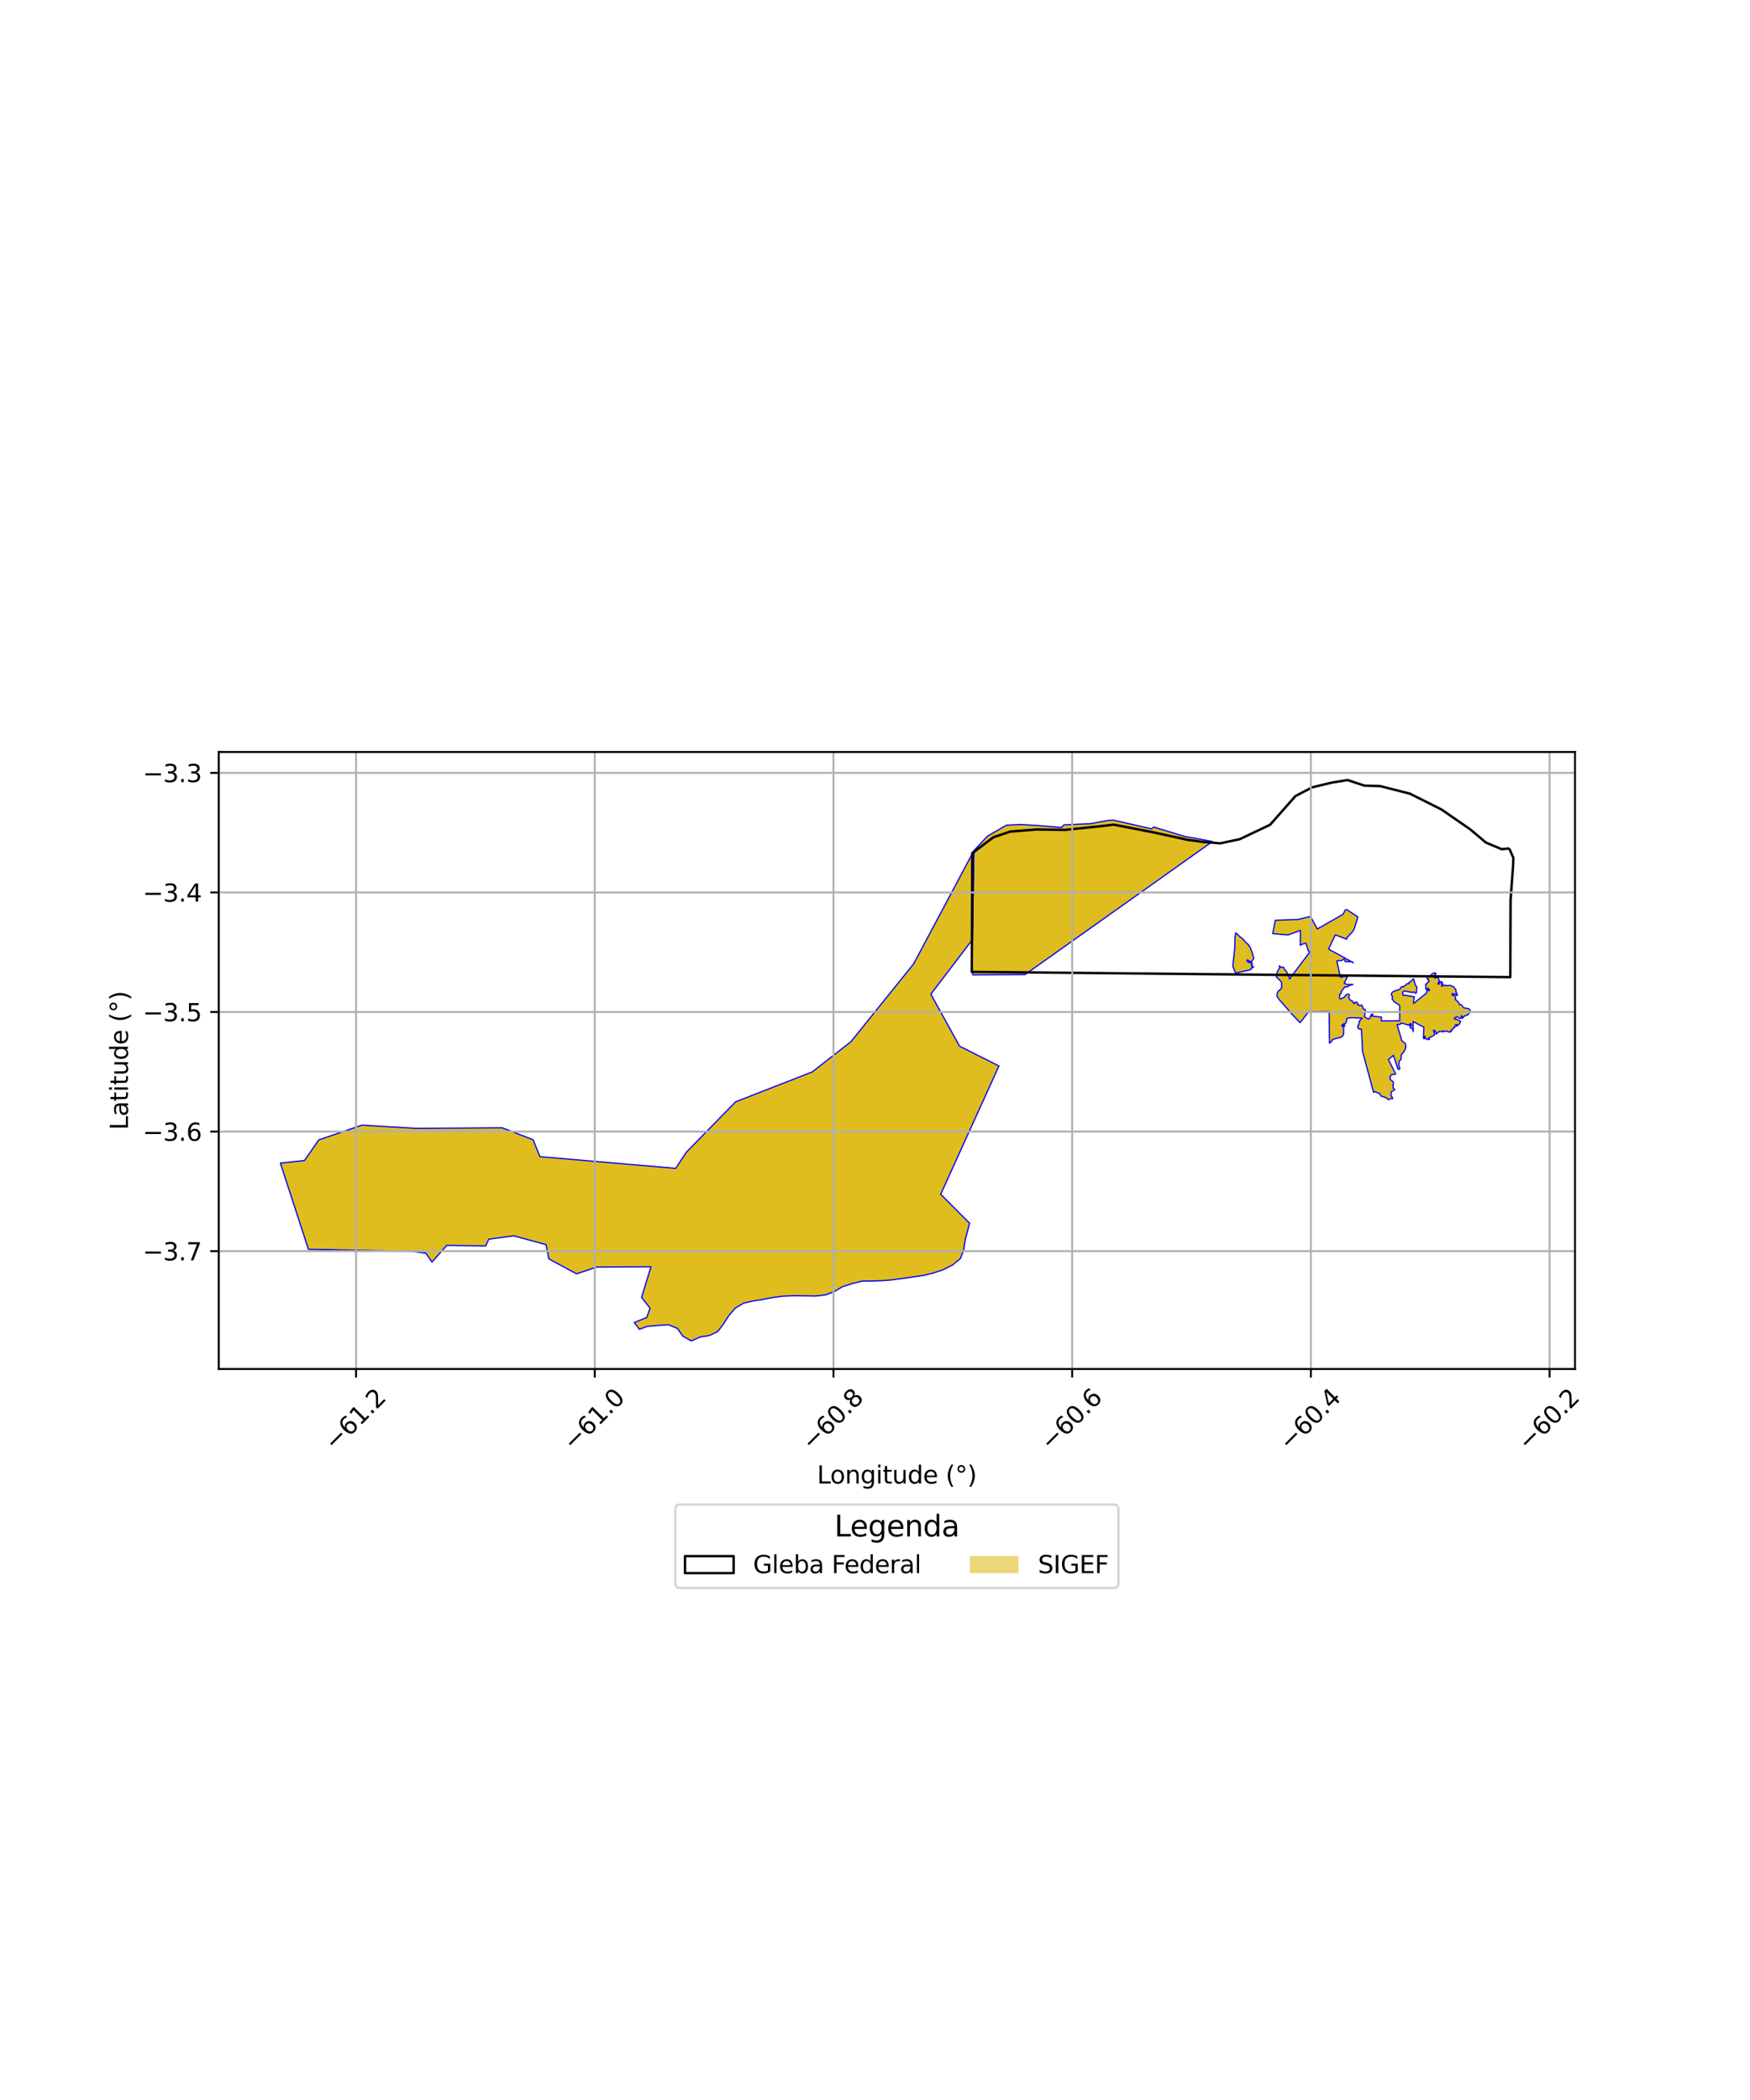 <?xml version="1.0" encoding="utf-8" standalone="no"?>
<!DOCTYPE svg PUBLIC "-//W3C//DTD SVG 1.1//EN"
  "http://www.w3.org/Graphics/SVG/1.1/DTD/svg11.dtd">
<svg xmlns:xlink="http://www.w3.org/1999/xlink" width="720pt" height="864pt" viewBox="0 0 720 864" xmlns="http://www.w3.org/2000/svg" version="1.1">
 <defs>
  <style type="text/css">*{stroke-linejoin: round; stroke-linecap: butt}</style>
 </defs>
 <g id="figure_1">
  <g id="patch_1">
   <path d="M 0 864 
L 720 864 
L 720 0 
L 0 0 
z
" style="fill: #ffffff"/>
  </g>
  <g id="axes_1">
   <g id="patch_2">
    <path d="M 90 563.253 
L 648 563.253 
L 648 309.387 
L 90 309.387 
z
" style="fill: #ffffff"/>
   </g>
   <g id="PatchCollection_1">
    <path d="M 553.992 374.184 
L 558.69 377.263 
L 557.126 382.227 
L 556.501 383.321 
L 554.086 385.888 
L 554.094 386.407 
L 549.381 384.648 
L 546.595 390.485 
L 556.812 396.057 
L 556.33 395.92 
L 556.082 395.703 
L 555.669 395.594 
L 555.312 395.65 
L 554.736 395.679 
L 554.241 395.515 
L 553.692 395.71 
L 553.421 395.507 
L 553.257 395.396 
L 553.364 395.171 
L 553.265 394.865 
L 552.995 394.586 
L 552.673 394.635 
L 552.19 395.147 
L 549.992 395.336 
L 551.45 401.801 
L 551.499 402.054 
L 552.108 402.057 
L 553.015 401.585 
L 553.457 401.732 
L 554.308 401.914 
L 553.053 404.516 
L 554.219 405.044 
L 556.662 405.026 
L 555.224 405.448 
L 554.331 405.996 
L 553.27 406.038 
L 552.177 407.521 
L 551.814 407.948 
L 551.753 408.789 
L 551.171 409.084 
L 551.172 409.606 
L 551.036 410.626 
L 551.441 411.006 
L 552.138 410.694 
L 553.207 410.202 
L 553.351 409.702 
L 553.845 409.497 
L 553.92 409.204 
L 554.667 408.985 
L 555.133 409.221 
L 555.209 409.693 
L 554.809 410.263 
L 555.42 411.455 
L 556.38 411.815 
L 557.006 412.958 
L 557.466 412.793 
L 557.492 412.33 
L 558.218 412.321 
L 558.662 412.793 
L 558.508 413.369 
L 559.099 413.418 
L 559.472 413.774 
L 560.24 413.472 
L 560.742 414.498 
L 560.866 415.093 
L 561.664 415.276 
L 561.809 416.364 
L 561.505 416.919 
L 561.547 417.474 
L 561.284 418.153 
L 562.082 418.746 
L 563.055 419.32 
L 563.815 418.449 
L 564.034 417.683 
L 564.401 417.212 
L 564.842 417.226 
L 564.348 418.015 
L 568.38 418.457 
L 568.331 420.036 
L 575.878 419.971 
L 575.855 413.619 
L 573.529 412.104 
L 572.775 410.994 
L 572.891 409.961 
L 572.375 409.248 
L 572.767 408.253 
L 573.872 407.694 
L 575.884 407.053 
L 576.71 405.859 
L 577.145 406.057 
L 578.209 405.458 
L 578.918 404.701 
L 579.747 404.738 
L 579.746 404.182 
L 580.771 403.544 
L 581.605 402.676 
L 582.256 405.202 
L 582.915 406.064 
L 582.727 408.556 
L 582.328 408.63 
L 582.088 408.432 
L 581.765 408.128 
L 581.549 408.093 
L 581.122 408.354 
L 578.143 407.761 
L 577.826 407.673 
L 577.172 408.124 
L 577.067 408.563 
L 577.23 409.397 
L 577.405 409.515 
L 577.713 409.405 
L 581.896 410.101 
L 581.597 411.791 
L 581.627 412.834 
L 586.973 408.541 
L 586.983 407.806 
L 587.301 407.465 
L 588.097 407.562 
L 588.095 407.202 
L 587.678 407.163 
L 587.775 406.583 
L 587.318 406.624 
L 587.299 406.964 
L 586.842 407.146 
L 586.623 406.946 
L 586.577 404.826 
L 586.935 404.784 
L 587.549 404.082 
L 588.006 403.701 
L 587.713 403.415 
L 587.711 402.803 
L 587.392 402.965 
L 587.167 402.547 
L 587.26 401.743 
L 587.612 401.516 
L 588.14 401.691 
L 589.465 400.486 
L 590.474 400.266 
L 590.836 400.656 
L 590.421 400.867 
L 590.584 402.039 
L 590.256 402.22 
L 590.481 402.46 
L 591.017 402.112 
L 591.601 402.246 
L 592.307 403.717 
L 592.233 403.973 
L 591.919 404.034 
L 591.696 404.425 
L 591.668 404.906 
L 592.086 404.905 
L 592.085 404.379 
L 592.652 404.287 
L 592.935 403.85 
L 593.279 404.03 
L 593.52 404.585 
L 593.176 404.586 
L 593.165 405.803 
L 593.419 405.743 
L 593.491 405.081 
L 594.494 405.574 
L 594.673 405.318 
L 595.181 405.542 
L 596.251 405.442 
L 596.858 405.386 
L 597.288 405.78 
L 598.11 405.958 
L 598.487 406.693 
L 598.989 407.087 
L 599.045 408.2 
L 599.493 408.738 
L 599.531 409.574 
L 599.138 409.611 
L 598.779 408.911 
L 598.136 409.021 
L 597.51 408.771 
L 597.494 409.31 
L 597.441 409.508 
L 598.334 409.541 
L 598.783 410.187 
L 598.892 410.887 
L 598.717 411.149 
L 599.982 412.274 
L 600.47 413.2 
L 600.775 413.45 
L 601.167 413.306 
L 602.223 414.636 
L 604.292 415.016 
L 604.79 415.545 
L 604.946 416.458 
L 604.401 416.807 
L 604.001 417.501 
L 602.595 417.997 
L 601.573 419.049 
L 601.63 418.225 
L 601.302 417.885 
L 601.16 418.521 
L 600.817 419.042 
L 600.242 418.87 
L 599.953 418.553 
L 599.206 418.295 
L 598.317 418.963 
L 598.462 419.28 
L 599.266 419.307 
L 600.964 420.255 
L 600.307 421.47 
L 599.274 422.196 
L 599.216 421.994 
L 599.359 421.502 
L 598.613 421.822 
L 598.633 422.705 
L 597.858 422.881 
L 597.802 423.401 
L 596.856 423.924 
L 597.23 424.328 
L 596.398 424.677 
L 595.018 424.19 
L 594.502 424.422 
L 593.667 424.078 
L 593.583 424.541 
L 592.232 424.313 
L 590.885 425.473 
L 590.769 425.329 
L 590.825 424.549 
L 589.932 423.771 
L 589.76 424.032 
L 590.136 424.782 
L 590.082 425.938 
L 588.418 426.809 
L 587.758 427.042 
L 588.2 427.648 
L 587.025 427.641 
L 586.467 427.083 
L 586.315 426.351 
L 585.994 426.417 
L 585.931 426.955 
L 586.082 427.364 
L 585.611 427.211 
L 585.821 422.625 
L 581.362 420.279 
L 581.431 424.472 
L 581.231 423.647 
L 581.144 423.19 
L 580.292 422.936 
L 580.063 422.28 
L 580.772 421.992 
L 580.485 421.165 
L 580.116 421.194 
L 580.033 421.88 
L 579.436 421.567 
L 579.209 421.711 
L 577.56 421.145 
L 576.964 421.118 
L 576.509 420.862 
L 576.02 421.471 
L 574.791 421.513 
L 576.742 428.191 
L 578.127 429.235 
L 578.451 430.75 
L 577.771 432.544 
L 576.497 434.017 
L 576.456 435.763 
L 575.615 436.778 
L 575.54 438.574 
L 575.996 439.591 
L 575.731 439.967 
L 575.212 439.935 
L 573.286 434.204 
L 571.232 435.933 
L 574.253 441.928 
L 572.59 442.107 
L 571.926 442.86 
L 571.983 444.146 
L 573.025 444.92 
L 573.373 445.697 
L 573.082 446.421 
L 573.217 446.903 
L 573.139 447.6 
L 573.889 448.24 
L 573.322 448.676 
L 572.45 449.104 
L 572.368 450.018 
L 572.285 450.675 
L 572.798 451.415 
L 572.979 452.055 
L 572.288 451.959 
L 571.353 452.447 
L 570.121 451.581 
L 568.065 450.899 
L 567.697 449.936 
L 566.463 449.526 
L 565.868 449.115 
L 565.109 449.4 
L 560.597 432.579 
L 560.152 423.452 
L 559.232 423.361 
L 558.667 422.944 
L 558.687 421.96 
L 559.141 421.358 
L 559.195 420.299 
L 559.819 419.496 
L 560.528 418.922 
L 559.951 418.883 
L 555.915 418.683 
L 554.124 419.013 
L 553.988 420.371 
L 553.337 421.317 
L 552.881 421.175 
L 552.029 421.922 
L 552.258 422.322 
L 553.053 421.776 
L 553.31 422.033 
L 552.8 422.578 
L 552.802 425.364 
L 552.463 426.195 
L 551.498 426.913 
L 550.587 426.916 
L 550.303 427.146 
L 549.734 427.204 
L 548.171 427.781 
L 547.917 428.383 
L 547.004 429.22 
L 546.841 416.079 
L 538.517 416.152 
L 534.882 420.745 
L 531.71 417.459 
L 531.61 417.315 
L 526.022 410.919 
L 525.349 409.815 
L 525.497 408.626 
L 525.828 407.894 
L 526.825 407.069 
L 527.399 406.275 
L 527.216 405.788 
L 527.36 404.462 
L 526.812 403.55 
L 525.096 401.923 
L 525.515 401.074 
L 525.372 400.255 
L 525.847 399.095 
L 526.547 398.246 
L 526.334 397.352 
L 526.939 397.877 
L 528.119 397.931 
L 528.459 398.89 
L 529.135 399.454 
L 530.349 401.796 
L 530.535 402.802 
L 538.916 391.643 
L 538.251 391.235 
L 537.899 390.016 
L 537.604 389.148 
L 537.271 388.026 
L 535.269 388.648 
L 534.972 388.992 
L 535.02 382.801 
L 529.939 384.661 
L 523.626 384.116 
L 524.699 378.623 
L 533.992 378.302 
L 539.168 377.053 
L 541.952 382.205 
L 542.074 382.151 
L 552.524 376.209 
L 553.532 374.317 
L 553.992 374.184 
" clip-path="url(#p63ac521726)" style="fill: #e0bd1f; stroke: #0000ff; stroke-width: 0.5"/>
    <path d="M 508.434 383.717 
L 510.039 385.338 
L 511.171 386.178 
L 512.811 387.978 
L 513.561 388.599 
L 514.403 389.863 
L 515.402 392.498 
L 515.512 393.277 
L 515.616 393.712 
L 515.942 394.167 
L 514.819 395.821 
L 513.485 395.092 
L 513.344 394.951 
L 513.229 394.907 
L 513.056 395.042 
L 513.011 395.291 
L 513.063 395.362 
L 513.319 395.453 
L 513.359 395.562 
L 513.296 395.684 
L 513.327 395.731 
L 513.471 395.741 
L 513.611 395.754 
L 513.821 395.923 
L 514.014 396.025 
L 514.176 396.078 
L 514.399 396.149 
L 514.568 396.117 
L 514.674 396.145 
L 514.681 396.202 
L 514.809 396.243 
L 514.956 396.236 
L 515.032 396.177 
L 515.09 396.227 
L 515.224 396.379 
L 515.176 396.455 
L 515.193 396.675 
L 515.117 396.823 
L 515.015 396.921 
L 514.981 397.033 
L 514.94 397.096 
L 514.817 397.128 
L 514.828 397.219 
L 515.015 397.265 
L 515.139 397.308 
L 515.245 397.406 
L 515.249 397.482 
L 515.181 397.544 
L 515.082 397.629 
L 515.159 397.698 
L 515.275 397.685 
L 515.516 397.581 
L 515.641 397.621 
L 515.684 397.724 
L 515.651 397.86 
L 515.67 397.96 
L 515.671 398.045 
L 515.477 398.035 
L 515.303 398.023 
L 515.154 398.039 
L 515.048 398.088 
L 514.971 398.182 
L 514.918 398.288 
L 514.99 398.335 
L 514.97 398.384 
L 514.895 398.382 
L 514.839 398.316 
L 514.8 398.321 
L 514.77 398.549 
L 514.679 398.65 
L 514.574 398.826 
L 514.565 398.962 
L 508.356 400.341 
L 507.204 397.5 
L 507.57 394.284 
L 507.968 390.467 
L 508.038 388.912 
L 508.112 385.59 
L 508.434 383.717 
" clip-path="url(#p63ac521726)" style="fill: #e0bd1f; stroke: #0000ff; stroke-width: 0.5"/>
    <path d="M 457.844 337.37 
L 473.727 340.987 
L 474.707 340.261 
L 487.076 344.048 
L 498.841 346.218 
L 421.689 400.992 
L 400.189 401.086 
L 400.043 398.414 
L 400.103 386.565 
L 400.707 349.972 
L 406.259 344.012 
L 414.153 339.479 
L 418.576 339.303 
L 419.634 339.197 
L 427.502 339.679 
L 436.777 340.427 
L 437.682 339.383 
L 448.739 338.876 
L 455.672 337.585 
L 457.844 337.37 
" clip-path="url(#p63ac521726)" style="fill: #e0bd1f; stroke: #0000ff; stroke-width: 0.5"/>
    <path d="M 400.706 349.972 
L 400.092 386.566 
L 382.973 409.042 
L 394.793 430.425 
L 410.99 438.578 
L 387.032 491.348 
L 398.927 503.289 
L 398.476 504.98 
L 397.137 510.007 
L 396.468 514.373 
L 395.088 517.865 
L 392.006 520.383 
L 391.014 520.895 
L 388.151 522.373 
L 383.919 523.791 
L 380.18 524.698 
L 375.613 525.385 
L 366.923 526.599 
L 366.239 526.651 
L 362.804 526.912 
L 358.533 527.034 
L 354.687 527.071 
L 350.187 528.23 
L 346.557 529.416 
L 343.231 531.379 
L 339.657 532.75 
L 335.605 533.223 
L 326.522 533.109 
L 322.144 533.282 
L 318.148 533.808 
L 313.278 534.72 
L 309.556 535.313 
L 305.871 536.185 
L 302.514 538.204 
L 299.854 541.262 
L 297.671 544.721 
L 295.369 547.763 
L 291.891 549.472 
L 288.084 550.07 
L 284.427 551.713 
L 280.881 549.684 
L 278.739 546.568 
L 274.964 545.031 
L 270.638 545.341 
L 266.191 545.739 
L 263.063 546.901 
L 260.945 544.137 
L 266.094 542.038 
L 267.456 538.224 
L 263.961 533.785 
L 267.82 521.175 
L 245.497 521.321 
L 237.201 524.092 
L 225.791 517.925 
L 224.66 512.08 
L 211.331 508.45 
L 201.094 509.845 
L 199.853 512.618 
L 183.797 512.409 
L 177.723 519.248 
L 175.223 515.609 
L 169.285 514.799 
L 126.886 513.988 
L 115.364 478.536 
L 125.267 477.476 
L 131.132 468.997 
L 148.913 462.905 
L 171.18 464.241 
L 206.644 464.017 
L 219.336 468.907 
L 222.154 475.886 
L 278.022 480.697 
L 282.322 474.112 
L 302.635 453.323 
L 334.197 441.008 
L 350.122 428.553 
L 375.869 396.594 
L 400.706 349.972 
" clip-path="url(#p63ac521726)" style="fill: #e0bd1f; stroke: #0000ff; stroke-width: 0.5"/>
   </g>
   <g id="PatchCollection_2">
    <path d="M 620.927 349.057 
L 622.636 352.934 
L 622.527 356.205 
L 621.5 370.187 
L 621.375 402.022 
L 399.818 399.856 
L 400.03 352.371 
L 400.036 351.02 
L 408.726 344.468 
L 415.64 342.134 
L 426.575 341.265 
L 438.183 341.447 
L 452.687 339.936 
L 458.265 339.29 
L 474.343 342.41 
L 488.635 345.533 
L 494.664 346.36 
L 502.031 346.973 
L 510.061 345.267 
L 522.543 339.336 
L 533.002 327.513 
L 539.911 323.914 
L 547.939 321.997 
L 554.408 320.927 
L 561.332 323.225 
L 567.804 323.418 
L 580.086 326.544 
L 593.046 333.038 
L 604.895 341.219 
L 611.382 346.676 
L 617.86 349.396 
L 620.927 349.057 
" clip-path="url(#p63ac521726)" style="fill: none; stroke: #000000"/>
   </g>
   <g id="matplotlib.axis_1">
    <g id="xtick_1">
     <g id="line2d_1">
      <path d="M 146.506 563.253 
L 146.506 309.387 
" clip-path="url(#p63ac521726)" style="fill: none; stroke: #b0b0b0; stroke-width: 0.8; stroke-linecap: square"/>
     </g>
     <g id="line2d_2">
      <defs>
       <path id="m2c8bfea5c1" d="M 0 0 
L 0 3.5 
" style="stroke: #000000; stroke-width: 0.8"/>
      </defs>
      <g>
       <use xlink:href="#m2c8bfea5c1" x="146.506" y="563.253" style="stroke: #000000; stroke-width: 0.8"/>
      </g>
     </g>
     <g id="text_1">
      <!-- −61.2 -->
      <g transform="translate(137.622 597.295) rotate(-45) scale(0.1 -0.1)">
       <defs>
        <path id="DejaVuSans-2212" d="M 678 2272 
L 4684 2272 
L 4684 1741 
L 678 1741 
L 678 2272 
z
" transform="scale(0.016)"/>
        <path id="DejaVuSans-36" d="M 2113 2584 
Q 1688 2584 1439 2293 
Q 1191 2003 1191 1497 
Q 1191 994 1439 701 
Q 1688 409 2113 409 
Q 2538 409 2786 701 
Q 3034 994 3034 1497 
Q 3034 2003 2786 2293 
Q 2538 2584 2113 2584 
z
M 3366 4563 
L 3366 3988 
Q 3128 4100 2886 4159 
Q 2644 4219 2406 4219 
Q 1781 4219 1451 3797 
Q 1122 3375 1075 2522 
Q 1259 2794 1537 2939 
Q 1816 3084 2150 3084 
Q 2853 3084 3261 2657 
Q 3669 2231 3669 1497 
Q 3669 778 3244 343 
Q 2819 -91 2113 -91 
Q 1303 -91 875 529 
Q 447 1150 447 2328 
Q 447 3434 972 4092 
Q 1497 4750 2381 4750 
Q 2619 4750 2861 4703 
Q 3103 4656 3366 4563 
z
" transform="scale(0.016)"/>
        <path id="DejaVuSans-31" d="M 794 531 
L 1825 531 
L 1825 4091 
L 703 3866 
L 703 4441 
L 1819 4666 
L 2450 4666 
L 2450 531 
L 3481 531 
L 3481 0 
L 794 0 
L 794 531 
z
" transform="scale(0.016)"/>
        <path id="DejaVuSans-2e" d="M 684 794 
L 1344 794 
L 1344 0 
L 684 0 
L 684 794 
z
" transform="scale(0.016)"/>
        <path id="DejaVuSans-32" d="M 1228 531 
L 3431 531 
L 3431 0 
L 469 0 
L 469 531 
Q 828 903 1448 1529 
Q 2069 2156 2228 2338 
Q 2531 2678 2651 2914 
Q 2772 3150 2772 3378 
Q 2772 3750 2511 3984 
Q 2250 4219 1831 4219 
Q 1534 4219 1204 4116 
Q 875 4013 500 3803 
L 500 4441 
Q 881 4594 1212 4672 
Q 1544 4750 1819 4750 
Q 2544 4750 2975 4387 
Q 3406 4025 3406 3419 
Q 3406 3131 3298 2873 
Q 3191 2616 2906 2266 
Q 2828 2175 2409 1742 
Q 1991 1309 1228 531 
z
" transform="scale(0.016)"/>
       </defs>
       <use xlink:href="#DejaVuSans-2212"/>
       <use xlink:href="#DejaVuSans-36" transform="translate(83.789 0)"/>
       <use xlink:href="#DejaVuSans-31" transform="translate(147.412 0)"/>
       <use xlink:href="#DejaVuSans-2e" transform="translate(211.035 0)"/>
       <use xlink:href="#DejaVuSans-32" transform="translate(242.822 0)"/>
      </g>
     </g>
    </g>
    <g id="xtick_2">
     <g id="line2d_3">
      <path d="M 244.714 563.253 
L 244.714 309.387 
" clip-path="url(#p63ac521726)" style="fill: none; stroke: #b0b0b0; stroke-width: 0.8; stroke-linecap: square"/>
     </g>
     <g id="line2d_4">
      <g>
       <use xlink:href="#m2c8bfea5c1" x="244.714" y="563.253" style="stroke: #000000; stroke-width: 0.8"/>
      </g>
     </g>
     <g id="text_2">
      <!-- −61.0 -->
      <g transform="translate(235.831 597.295) rotate(-45) scale(0.1 -0.1)">
       <defs>
        <path id="DejaVuSans-30" d="M 2034 4250 
Q 1547 4250 1301 3770 
Q 1056 3291 1056 2328 
Q 1056 1369 1301 889 
Q 1547 409 2034 409 
Q 2525 409 2770 889 
Q 3016 1369 3016 2328 
Q 3016 3291 2770 3770 
Q 2525 4250 2034 4250 
z
M 2034 4750 
Q 2819 4750 3233 4129 
Q 3647 3509 3647 2328 
Q 3647 1150 3233 529 
Q 2819 -91 2034 -91 
Q 1250 -91 836 529 
Q 422 1150 422 2328 
Q 422 3509 836 4129 
Q 1250 4750 2034 4750 
z
" transform="scale(0.016)"/>
       </defs>
       <use xlink:href="#DejaVuSans-2212"/>
       <use xlink:href="#DejaVuSans-36" transform="translate(83.789 0)"/>
       <use xlink:href="#DejaVuSans-31" transform="translate(147.412 0)"/>
       <use xlink:href="#DejaVuSans-2e" transform="translate(211.035 0)"/>
       <use xlink:href="#DejaVuSans-30" transform="translate(242.822 0)"/>
      </g>
     </g>
    </g>
    <g id="xtick_3">
     <g id="line2d_5">
      <path d="M 342.922 563.253 
L 342.922 309.387 
" clip-path="url(#p63ac521726)" style="fill: none; stroke: #b0b0b0; stroke-width: 0.8; stroke-linecap: square"/>
     </g>
     <g id="line2d_6">
      <g>
       <use xlink:href="#m2c8bfea5c1" x="342.922" y="563.253" style="stroke: #000000; stroke-width: 0.8"/>
      </g>
     </g>
     <g id="text_3">
      <!-- −60.8 -->
      <g transform="translate(334.039 597.295) rotate(-45) scale(0.1 -0.1)">
       <defs>
        <path id="DejaVuSans-38" d="M 2034 2216 
Q 1584 2216 1326 1975 
Q 1069 1734 1069 1313 
Q 1069 891 1326 650 
Q 1584 409 2034 409 
Q 2484 409 2743 651 
Q 3003 894 3003 1313 
Q 3003 1734 2745 1975 
Q 2488 2216 2034 2216 
z
M 1403 2484 
Q 997 2584 770 2862 
Q 544 3141 544 3541 
Q 544 4100 942 4425 
Q 1341 4750 2034 4750 
Q 2731 4750 3128 4425 
Q 3525 4100 3525 3541 
Q 3525 3141 3298 2862 
Q 3072 2584 2669 2484 
Q 3125 2378 3379 2068 
Q 3634 1759 3634 1313 
Q 3634 634 3220 271 
Q 2806 -91 2034 -91 
Q 1263 -91 848 271 
Q 434 634 434 1313 
Q 434 1759 690 2068 
Q 947 2378 1403 2484 
z
M 1172 3481 
Q 1172 3119 1398 2916 
Q 1625 2713 2034 2713 
Q 2441 2713 2670 2916 
Q 2900 3119 2900 3481 
Q 2900 3844 2670 4047 
Q 2441 4250 2034 4250 
Q 1625 4250 1398 4047 
Q 1172 3844 1172 3481 
z
" transform="scale(0.016)"/>
       </defs>
       <use xlink:href="#DejaVuSans-2212"/>
       <use xlink:href="#DejaVuSans-36" transform="translate(83.789 0)"/>
       <use xlink:href="#DejaVuSans-30" transform="translate(147.412 0)"/>
       <use xlink:href="#DejaVuSans-2e" transform="translate(211.035 0)"/>
       <use xlink:href="#DejaVuSans-38" transform="translate(242.822 0)"/>
      </g>
     </g>
    </g>
    <g id="xtick_4">
     <g id="line2d_7">
      <path d="M 441.13 563.253 
L 441.13 309.387 
" clip-path="url(#p63ac521726)" style="fill: none; stroke: #b0b0b0; stroke-width: 0.8; stroke-linecap: square"/>
     </g>
     <g id="line2d_8">
      <g>
       <use xlink:href="#m2c8bfea5c1" x="441.13" y="563.253" style="stroke: #000000; stroke-width: 0.8"/>
      </g>
     </g>
     <g id="text_4">
      <!-- −60.6 -->
      <g transform="translate(432.247 597.295) rotate(-45) scale(0.1 -0.1)">
       <use xlink:href="#DejaVuSans-2212"/>
       <use xlink:href="#DejaVuSans-36" transform="translate(83.789 0)"/>
       <use xlink:href="#DejaVuSans-30" transform="translate(147.412 0)"/>
       <use xlink:href="#DejaVuSans-2e" transform="translate(211.035 0)"/>
       <use xlink:href="#DejaVuSans-36" transform="translate(242.822 0)"/>
      </g>
     </g>
    </g>
    <g id="xtick_5">
     <g id="line2d_9">
      <path d="M 539.339 563.253 
L 539.339 309.387 
" clip-path="url(#p63ac521726)" style="fill: none; stroke: #b0b0b0; stroke-width: 0.8; stroke-linecap: square"/>
     </g>
     <g id="line2d_10">
      <g>
       <use xlink:href="#m2c8bfea5c1" x="539.339" y="563.253" style="stroke: #000000; stroke-width: 0.8"/>
      </g>
     </g>
     <g id="text_5">
      <!-- −60.4 -->
      <g transform="translate(530.455 597.295) rotate(-45) scale(0.1 -0.1)">
       <defs>
        <path id="DejaVuSans-34" d="M 2419 4116 
L 825 1625 
L 2419 1625 
L 2419 4116 
z
M 2253 4666 
L 3047 4666 
L 3047 1625 
L 3713 1625 
L 3713 1100 
L 3047 1100 
L 3047 0 
L 2419 0 
L 2419 1100 
L 313 1100 
L 313 1709 
L 2253 4666 
z
" transform="scale(0.016)"/>
       </defs>
       <use xlink:href="#DejaVuSans-2212"/>
       <use xlink:href="#DejaVuSans-36" transform="translate(83.789 0)"/>
       <use xlink:href="#DejaVuSans-30" transform="translate(147.412 0)"/>
       <use xlink:href="#DejaVuSans-2e" transform="translate(211.035 0)"/>
       <use xlink:href="#DejaVuSans-34" transform="translate(242.822 0)"/>
      </g>
     </g>
    </g>
    <g id="xtick_6">
     <g id="line2d_11">
      <path d="M 637.547 563.253 
L 637.547 309.387 
" clip-path="url(#p63ac521726)" style="fill: none; stroke: #b0b0b0; stroke-width: 0.8; stroke-linecap: square"/>
     </g>
     <g id="line2d_12">
      <g>
       <use xlink:href="#m2c8bfea5c1" x="637.547" y="563.253" style="stroke: #000000; stroke-width: 0.8"/>
      </g>
     </g>
     <g id="text_6">
      <!-- −60.2 -->
      <g transform="translate(628.663 597.295) rotate(-45) scale(0.1 -0.1)">
       <use xlink:href="#DejaVuSans-2212"/>
       <use xlink:href="#DejaVuSans-36" transform="translate(83.789 0)"/>
       <use xlink:href="#DejaVuSans-30" transform="translate(147.412 0)"/>
       <use xlink:href="#DejaVuSans-2e" transform="translate(211.035 0)"/>
       <use xlink:href="#DejaVuSans-32" transform="translate(242.822 0)"/>
      </g>
     </g>
    </g>
    <g id="text_7">
     <!-- Longitude (°) -->
     <g transform="translate(336.14 610.364) scale(0.1 -0.1)">
      <defs>
       <path id="DejaVuSans-4c" d="M 628 4666 
L 1259 4666 
L 1259 531 
L 3531 531 
L 3531 0 
L 628 0 
L 628 4666 
z
" transform="scale(0.016)"/>
       <path id="DejaVuSans-6f" d="M 1959 3097 
Q 1497 3097 1228 2736 
Q 959 2375 959 1747 
Q 959 1119 1226 758 
Q 1494 397 1959 397 
Q 2419 397 2687 759 
Q 2956 1122 2956 1747 
Q 2956 2369 2687 2733 
Q 2419 3097 1959 3097 
z
M 1959 3584 
Q 2709 3584 3137 3096 
Q 3566 2609 3566 1747 
Q 3566 888 3137 398 
Q 2709 -91 1959 -91 
Q 1206 -91 779 398 
Q 353 888 353 1747 
Q 353 2609 779 3096 
Q 1206 3584 1959 3584 
z
" transform="scale(0.016)"/>
       <path id="DejaVuSans-6e" d="M 3513 2113 
L 3513 0 
L 2938 0 
L 2938 2094 
Q 2938 2591 2744 2837 
Q 2550 3084 2163 3084 
Q 1697 3084 1428 2787 
Q 1159 2491 1159 1978 
L 1159 0 
L 581 0 
L 581 3500 
L 1159 3500 
L 1159 2956 
Q 1366 3272 1645 3428 
Q 1925 3584 2291 3584 
Q 2894 3584 3203 3211 
Q 3513 2838 3513 2113 
z
" transform="scale(0.016)"/>
       <path id="DejaVuSans-67" d="M 2906 1791 
Q 2906 2416 2648 2759 
Q 2391 3103 1925 3103 
Q 1463 3103 1205 2759 
Q 947 2416 947 1791 
Q 947 1169 1205 825 
Q 1463 481 1925 481 
Q 2391 481 2648 825 
Q 2906 1169 2906 1791 
z
M 3481 434 
Q 3481 -459 3084 -895 
Q 2688 -1331 1869 -1331 
Q 1566 -1331 1297 -1286 
Q 1028 -1241 775 -1147 
L 775 -588 
Q 1028 -725 1275 -790 
Q 1522 -856 1778 -856 
Q 2344 -856 2625 -561 
Q 2906 -266 2906 331 
L 2906 616 
Q 2728 306 2450 153 
Q 2172 0 1784 0 
Q 1141 0 747 490 
Q 353 981 353 1791 
Q 353 2603 747 3093 
Q 1141 3584 1784 3584 
Q 2172 3584 2450 3431 
Q 2728 3278 2906 2969 
L 2906 3500 
L 3481 3500 
L 3481 434 
z
" transform="scale(0.016)"/>
       <path id="DejaVuSans-69" d="M 603 3500 
L 1178 3500 
L 1178 0 
L 603 0 
L 603 3500 
z
M 603 4863 
L 1178 4863 
L 1178 4134 
L 603 4134 
L 603 4863 
z
" transform="scale(0.016)"/>
       <path id="DejaVuSans-74" d="M 1172 4494 
L 1172 3500 
L 2356 3500 
L 2356 3053 
L 1172 3053 
L 1172 1153 
Q 1172 725 1289 603 
Q 1406 481 1766 481 
L 2356 481 
L 2356 0 
L 1766 0 
Q 1100 0 847 248 
Q 594 497 594 1153 
L 594 3053 
L 172 3053 
L 172 3500 
L 594 3500 
L 594 4494 
L 1172 4494 
z
" transform="scale(0.016)"/>
       <path id="DejaVuSans-75" d="M 544 1381 
L 544 3500 
L 1119 3500 
L 1119 1403 
Q 1119 906 1312 657 
Q 1506 409 1894 409 
Q 2359 409 2629 706 
Q 2900 1003 2900 1516 
L 2900 3500 
L 3475 3500 
L 3475 0 
L 2900 0 
L 2900 538 
Q 2691 219 2414 64 
Q 2138 -91 1772 -91 
Q 1169 -91 856 284 
Q 544 659 544 1381 
z
M 1991 3584 
L 1991 3584 
z
" transform="scale(0.016)"/>
       <path id="DejaVuSans-64" d="M 2906 2969 
L 2906 4863 
L 3481 4863 
L 3481 0 
L 2906 0 
L 2906 525 
Q 2725 213 2448 61 
Q 2172 -91 1784 -91 
Q 1150 -91 751 415 
Q 353 922 353 1747 
Q 353 2572 751 3078 
Q 1150 3584 1784 3584 
Q 2172 3584 2448 3432 
Q 2725 3281 2906 2969 
z
M 947 1747 
Q 947 1113 1208 752 
Q 1469 391 1925 391 
Q 2381 391 2643 752 
Q 2906 1113 2906 1747 
Q 2906 2381 2643 2742 
Q 2381 3103 1925 3103 
Q 1469 3103 1208 2742 
Q 947 2381 947 1747 
z
" transform="scale(0.016)"/>
       <path id="DejaVuSans-65" d="M 3597 1894 
L 3597 1613 
L 953 1613 
Q 991 1019 1311 708 
Q 1631 397 2203 397 
Q 2534 397 2845 478 
Q 3156 559 3463 722 
L 3463 178 
Q 3153 47 2828 -22 
Q 2503 -91 2169 -91 
Q 1331 -91 842 396 
Q 353 884 353 1716 
Q 353 2575 817 3079 
Q 1281 3584 2069 3584 
Q 2775 3584 3186 3129 
Q 3597 2675 3597 1894 
z
M 3022 2063 
Q 3016 2534 2758 2815 
Q 2500 3097 2075 3097 
Q 1594 3097 1305 2825 
Q 1016 2553 972 2059 
L 3022 2063 
z
" transform="scale(0.016)"/>
       <path id="DejaVuSans-20" transform="scale(0.016)"/>
       <path id="DejaVuSans-28" d="M 1984 4856 
Q 1566 4138 1362 3434 
Q 1159 2731 1159 2009 
Q 1159 1288 1364 580 
Q 1569 -128 1984 -844 
L 1484 -844 
Q 1016 -109 783 600 
Q 550 1309 550 2009 
Q 550 2706 781 3412 
Q 1013 4119 1484 4856 
L 1984 4856 
z
" transform="scale(0.016)"/>
       <path id="DejaVuSans-b0" d="M 1600 4347 
Q 1350 4347 1178 4173 
Q 1006 4000 1006 3750 
Q 1006 3503 1178 3333 
Q 1350 3163 1600 3163 
Q 1850 3163 2022 3333 
Q 2194 3503 2194 3750 
Q 2194 3997 2020 4172 
Q 1847 4347 1600 4347 
z
M 1600 4750 
Q 1800 4750 1984 4673 
Q 2169 4597 2303 4453 
Q 2447 4313 2519 4134 
Q 2591 3956 2591 3750 
Q 2591 3338 2302 3052 
Q 2013 2766 1594 2766 
Q 1172 2766 890 3047 
Q 609 3328 609 3750 
Q 609 4169 896 4459 
Q 1184 4750 1600 4750 
z
" transform="scale(0.016)"/>
       <path id="DejaVuSans-29" d="M 513 4856 
L 1013 4856 
Q 1481 4119 1714 3412 
Q 1947 2706 1947 2009 
Q 1947 1309 1714 600 
Q 1481 -109 1013 -844 
L 513 -844 
Q 928 -128 1133 580 
Q 1338 1288 1338 2009 
Q 1338 2731 1133 3434 
Q 928 4138 513 4856 
z
" transform="scale(0.016)"/>
      </defs>
      <use xlink:href="#DejaVuSans-4c"/>
      <use xlink:href="#DejaVuSans-6f" transform="translate(53.963 0)"/>
      <use xlink:href="#DejaVuSans-6e" transform="translate(115.145 0)"/>
      <use xlink:href="#DejaVuSans-67" transform="translate(178.523 0)"/>
      <use xlink:href="#DejaVuSans-69" transform="translate(242 0)"/>
      <use xlink:href="#DejaVuSans-74" transform="translate(269.783 0)"/>
      <use xlink:href="#DejaVuSans-75" transform="translate(308.992 0)"/>
      <use xlink:href="#DejaVuSans-64" transform="translate(372.371 0)"/>
      <use xlink:href="#DejaVuSans-65" transform="translate(435.848 0)"/>
      <use xlink:href="#DejaVuSans-20" transform="translate(497.371 0)"/>
      <use xlink:href="#DejaVuSans-28" transform="translate(529.158 0)"/>
      <use xlink:href="#DejaVuSans-b0" transform="translate(568.172 0)"/>
      <use xlink:href="#DejaVuSans-29" transform="translate(618.172 0)"/>
     </g>
    </g>
   </g>
   <g id="matplotlib.axis_2">
    <g id="ytick_1">
     <g id="line2d_13">
      <path d="M 90 514.748 
L 648 514.748 
" clip-path="url(#p63ac521726)" style="fill: none; stroke: #b0b0b0; stroke-width: 0.8; stroke-linecap: square"/>
     </g>
     <g id="line2d_14">
      <defs>
       <path id="m97ed2ac718" d="M 0 0 
L -3.5 0 
" style="stroke: #000000; stroke-width: 0.8"/>
      </defs>
      <g>
       <use xlink:href="#m97ed2ac718" x="90" y="514.748" style="stroke: #000000; stroke-width: 0.8"/>
      </g>
     </g>
     <g id="text_8">
      <!-- −3.7 -->
      <g transform="translate(58.717 518.547) scale(0.1 -0.1)">
       <defs>
        <path id="DejaVuSans-33" d="M 2597 2516 
Q 3050 2419 3304 2112 
Q 3559 1806 3559 1356 
Q 3559 666 3084 287 
Q 2609 -91 1734 -91 
Q 1441 -91 1130 -33 
Q 819 25 488 141 
L 488 750 
Q 750 597 1062 519 
Q 1375 441 1716 441 
Q 2309 441 2620 675 
Q 2931 909 2931 1356 
Q 2931 1769 2642 2001 
Q 2353 2234 1838 2234 
L 1294 2234 
L 1294 2753 
L 1863 2753 
Q 2328 2753 2575 2939 
Q 2822 3125 2822 3475 
Q 2822 3834 2567 4026 
Q 2313 4219 1838 4219 
Q 1578 4219 1281 4162 
Q 984 4106 628 3988 
L 628 4550 
Q 988 4650 1302 4700 
Q 1616 4750 1894 4750 
Q 2613 4750 3031 4423 
Q 3450 4097 3450 3541 
Q 3450 3153 3228 2886 
Q 3006 2619 2597 2516 
z
" transform="scale(0.016)"/>
        <path id="DejaVuSans-37" d="M 525 4666 
L 3525 4666 
L 3525 4397 
L 1831 0 
L 1172 0 
L 2766 4134 
L 525 4134 
L 525 4666 
z
" transform="scale(0.016)"/>
       </defs>
       <use xlink:href="#DejaVuSans-2212"/>
       <use xlink:href="#DejaVuSans-33" transform="translate(83.789 0)"/>
       <use xlink:href="#DejaVuSans-2e" transform="translate(147.412 0)"/>
       <use xlink:href="#DejaVuSans-37" transform="translate(179.199 0)"/>
      </g>
     </g>
    </g>
    <g id="ytick_2">
     <g id="line2d_15">
      <path d="M 90 465.558 
L 648 465.558 
" clip-path="url(#p63ac521726)" style="fill: none; stroke: #b0b0b0; stroke-width: 0.8; stroke-linecap: square"/>
     </g>
     <g id="line2d_16">
      <g>
       <use xlink:href="#m97ed2ac718" x="90" y="465.558" style="stroke: #000000; stroke-width: 0.8"/>
      </g>
     </g>
     <g id="text_9">
      <!-- −3.6 -->
      <g transform="translate(58.717 469.357) scale(0.1 -0.1)">
       <use xlink:href="#DejaVuSans-2212"/>
       <use xlink:href="#DejaVuSans-33" transform="translate(83.789 0)"/>
       <use xlink:href="#DejaVuSans-2e" transform="translate(147.412 0)"/>
       <use xlink:href="#DejaVuSans-36" transform="translate(179.199 0)"/>
      </g>
     </g>
    </g>
    <g id="ytick_3">
     <g id="line2d_17">
      <path d="M 90 416.368 
L 648 416.368 
" clip-path="url(#p63ac521726)" style="fill: none; stroke: #b0b0b0; stroke-width: 0.8; stroke-linecap: square"/>
     </g>
     <g id="line2d_18">
      <g>
       <use xlink:href="#m97ed2ac718" x="90" y="416.368" style="stroke: #000000; stroke-width: 0.8"/>
      </g>
     </g>
     <g id="text_10">
      <!-- −3.5 -->
      <g transform="translate(58.717 420.167) scale(0.1 -0.1)">
       <defs>
        <path id="DejaVuSans-35" d="M 691 4666 
L 3169 4666 
L 3169 4134 
L 1269 4134 
L 1269 2991 
Q 1406 3038 1543 3061 
Q 1681 3084 1819 3084 
Q 2600 3084 3056 2656 
Q 3513 2228 3513 1497 
Q 3513 744 3044 326 
Q 2575 -91 1722 -91 
Q 1428 -91 1123 -41 
Q 819 9 494 109 
L 494 744 
Q 775 591 1075 516 
Q 1375 441 1709 441 
Q 2250 441 2565 725 
Q 2881 1009 2881 1497 
Q 2881 1984 2565 2268 
Q 2250 2553 1709 2553 
Q 1456 2553 1204 2497 
Q 953 2441 691 2322 
L 691 4666 
z
" transform="scale(0.016)"/>
       </defs>
       <use xlink:href="#DejaVuSans-2212"/>
       <use xlink:href="#DejaVuSans-33" transform="translate(83.789 0)"/>
       <use xlink:href="#DejaVuSans-2e" transform="translate(147.412 0)"/>
       <use xlink:href="#DejaVuSans-35" transform="translate(179.199 0)"/>
      </g>
     </g>
    </g>
    <g id="ytick_4">
     <g id="line2d_19">
      <path d="M 90 367.178 
L 648 367.178 
" clip-path="url(#p63ac521726)" style="fill: none; stroke: #b0b0b0; stroke-width: 0.8; stroke-linecap: square"/>
     </g>
     <g id="line2d_20">
      <g>
       <use xlink:href="#m97ed2ac718" x="90" y="367.178" style="stroke: #000000; stroke-width: 0.8"/>
      </g>
     </g>
     <g id="text_11">
      <!-- −3.4 -->
      <g transform="translate(58.717 370.977) scale(0.1 -0.1)">
       <use xlink:href="#DejaVuSans-2212"/>
       <use xlink:href="#DejaVuSans-33" transform="translate(83.789 0)"/>
       <use xlink:href="#DejaVuSans-2e" transform="translate(147.412 0)"/>
       <use xlink:href="#DejaVuSans-34" transform="translate(179.199 0)"/>
      </g>
     </g>
    </g>
    <g id="ytick_5">
     <g id="line2d_21">
      <path d="M 90 317.988 
L 648 317.988 
" clip-path="url(#p63ac521726)" style="fill: none; stroke: #b0b0b0; stroke-width: 0.8; stroke-linecap: square"/>
     </g>
     <g id="line2d_22">
      <g>
       <use xlink:href="#m97ed2ac718" x="90" y="317.988" style="stroke: #000000; stroke-width: 0.8"/>
      </g>
     </g>
     <g id="text_12">
      <!-- −3.3 -->
      <g transform="translate(58.717 321.787) scale(0.1 -0.1)">
       <use xlink:href="#DejaVuSans-2212"/>
       <use xlink:href="#DejaVuSans-33" transform="translate(83.789 0)"/>
       <use xlink:href="#DejaVuSans-2e" transform="translate(147.412 0)"/>
       <use xlink:href="#DejaVuSans-33" transform="translate(179.199 0)"/>
      </g>
     </g>
    </g>
    <g id="text_13">
     <!-- Latitude (°) -->
     <g transform="translate(52.638 464.89) rotate(-90) scale(0.1 -0.1)">
      <defs>
       <path id="DejaVuSans-61" d="M 2194 1759 
Q 1497 1759 1228 1600 
Q 959 1441 959 1056 
Q 959 750 1161 570 
Q 1363 391 1709 391 
Q 2188 391 2477 730 
Q 2766 1069 2766 1631 
L 2766 1759 
L 2194 1759 
z
M 3341 1997 
L 3341 0 
L 2766 0 
L 2766 531 
Q 2569 213 2275 61 
Q 1981 -91 1556 -91 
Q 1019 -91 701 211 
Q 384 513 384 1019 
Q 384 1609 779 1909 
Q 1175 2209 1959 2209 
L 2766 2209 
L 2766 2266 
Q 2766 2663 2505 2880 
Q 2244 3097 1772 3097 
Q 1472 3097 1187 3025 
Q 903 2953 641 2809 
L 641 3341 
Q 956 3463 1253 3523 
Q 1550 3584 1831 3584 
Q 2591 3584 2966 3190 
Q 3341 2797 3341 1997 
z
" transform="scale(0.016)"/>
      </defs>
      <use xlink:href="#DejaVuSans-4c"/>
      <use xlink:href="#DejaVuSans-61" transform="translate(55.713 0)"/>
      <use xlink:href="#DejaVuSans-74" transform="translate(116.992 0)"/>
      <use xlink:href="#DejaVuSans-69" transform="translate(156.201 0)"/>
      <use xlink:href="#DejaVuSans-74" transform="translate(183.984 0)"/>
      <use xlink:href="#DejaVuSans-75" transform="translate(223.193 0)"/>
      <use xlink:href="#DejaVuSans-64" transform="translate(286.572 0)"/>
      <use xlink:href="#DejaVuSans-65" transform="translate(350.049 0)"/>
      <use xlink:href="#DejaVuSans-20" transform="translate(411.572 0)"/>
      <use xlink:href="#DejaVuSans-28" transform="translate(443.359 0)"/>
      <use xlink:href="#DejaVuSans-b0" transform="translate(482.373 0)"/>
      <use xlink:href="#DejaVuSans-29" transform="translate(532.373 0)"/>
     </g>
    </g>
   </g>
   <g id="patch_3">
    <path d="M 90 563.253 
L 90 309.387 
" style="fill: none; stroke: #000000; stroke-width: 0.8; stroke-linejoin: miter; stroke-linecap: square"/>
   </g>
   <g id="patch_4">
    <path d="M 648 563.253 
L 648 309.387 
" style="fill: none; stroke: #000000; stroke-width: 0.8; stroke-linejoin: miter; stroke-linecap: square"/>
   </g>
   <g id="patch_5">
    <path d="M 90 563.253 
L 648 563.253 
" style="fill: none; stroke: #000000; stroke-width: 0.8; stroke-linejoin: miter; stroke-linecap: square"/>
   </g>
   <g id="patch_6">
    <path d="M 90 309.387 
L 648 309.387 
" style="fill: none; stroke: #000000; stroke-width: 0.8; stroke-linejoin: miter; stroke-linecap: square"/>
   </g>
   <g id="legend_1">
    <g id="patch_7">
     <path d="M 279.837 653.318 
L 458.163 653.318 
Q 460.163 653.318 460.163 651.318 
L 460.163 621.026 
Q 460.163 619.026 458.163 619.026 
L 279.837 619.026 
Q 277.837 619.026 277.837 621.026 
L 277.837 651.318 
Q 277.837 653.318 279.837 653.318 
z
" style="fill: #ffffff; opacity: 0.8; stroke: #cccccc; stroke-linejoin: miter"/>
    </g>
    <g id="text_14">
     <!-- Legenda -->
     <g transform="translate(343.281 632.144) scale(0.12 -0.12)">
      <use xlink:href="#DejaVuSans-4c"/>
      <use xlink:href="#DejaVuSans-65" transform="translate(53.963 0)"/>
      <use xlink:href="#DejaVuSans-67" transform="translate(115.486 0)"/>
      <use xlink:href="#DejaVuSans-65" transform="translate(178.963 0)"/>
      <use xlink:href="#DejaVuSans-6e" transform="translate(240.486 0)"/>
      <use xlink:href="#DejaVuSans-64" transform="translate(303.865 0)"/>
      <use xlink:href="#DejaVuSans-61" transform="translate(367.342 0)"/>
     </g>
    </g>
    <g id="patch_8">
     <path d="M 281.837 647.238 
L 301.837 647.238 
L 301.837 640.238 
L 281.837 640.238 
L 281.837 647.238 
z
" style="fill: none; stroke: #000000; stroke-linejoin: miter"/>
    </g>
    <g id="text_15">
     <!-- Gleba Federal -->
     <g transform="translate(309.837 647.238) scale(0.1 -0.1)">
      <defs>
       <path id="DejaVuSans-47" d="M 3809 666 
L 3809 1919 
L 2778 1919 
L 2778 2438 
L 4434 2438 
L 4434 434 
Q 4069 175 3628 42 
Q 3188 -91 2688 -91 
Q 1594 -91 976 548 
Q 359 1188 359 2328 
Q 359 3472 976 4111 
Q 1594 4750 2688 4750 
Q 3144 4750 3555 4637 
Q 3966 4525 4313 4306 
L 4313 3634 
Q 3963 3931 3569 4081 
Q 3175 4231 2741 4231 
Q 1884 4231 1454 3753 
Q 1025 3275 1025 2328 
Q 1025 1384 1454 906 
Q 1884 428 2741 428 
Q 3075 428 3337 486 
Q 3600 544 3809 666 
z
" transform="scale(0.016)"/>
       <path id="DejaVuSans-6c" d="M 603 4863 
L 1178 4863 
L 1178 0 
L 603 0 
L 603 4863 
z
" transform="scale(0.016)"/>
       <path id="DejaVuSans-62" d="M 3116 1747 
Q 3116 2381 2855 2742 
Q 2594 3103 2138 3103 
Q 1681 3103 1420 2742 
Q 1159 2381 1159 1747 
Q 1159 1113 1420 752 
Q 1681 391 2138 391 
Q 2594 391 2855 752 
Q 3116 1113 3116 1747 
z
M 1159 2969 
Q 1341 3281 1617 3432 
Q 1894 3584 2278 3584 
Q 2916 3584 3314 3078 
Q 3713 2572 3713 1747 
Q 3713 922 3314 415 
Q 2916 -91 2278 -91 
Q 1894 -91 1617 61 
Q 1341 213 1159 525 
L 1159 0 
L 581 0 
L 581 4863 
L 1159 4863 
L 1159 2969 
z
" transform="scale(0.016)"/>
       <path id="DejaVuSans-46" d="M 628 4666 
L 3309 4666 
L 3309 4134 
L 1259 4134 
L 1259 2759 
L 3109 2759 
L 3109 2228 
L 1259 2228 
L 1259 0 
L 628 0 
L 628 4666 
z
" transform="scale(0.016)"/>
       <path id="DejaVuSans-72" d="M 2631 2963 
Q 2534 3019 2420 3045 
Q 2306 3072 2169 3072 
Q 1681 3072 1420 2755 
Q 1159 2438 1159 1844 
L 1159 0 
L 581 0 
L 581 3500 
L 1159 3500 
L 1159 2956 
Q 1341 3275 1631 3429 
Q 1922 3584 2338 3584 
Q 2397 3584 2469 3576 
Q 2541 3569 2628 3553 
L 2631 2963 
z
" transform="scale(0.016)"/>
      </defs>
      <use xlink:href="#DejaVuSans-47"/>
      <use xlink:href="#DejaVuSans-6c" transform="translate(77.49 0)"/>
      <use xlink:href="#DejaVuSans-65" transform="translate(105.273 0)"/>
      <use xlink:href="#DejaVuSans-62" transform="translate(166.797 0)"/>
      <use xlink:href="#DejaVuSans-61" transform="translate(230.273 0)"/>
      <use xlink:href="#DejaVuSans-20" transform="translate(291.553 0)"/>
      <use xlink:href="#DejaVuSans-46" transform="translate(323.34 0)"/>
      <use xlink:href="#DejaVuSans-65" transform="translate(375.359 0)"/>
      <use xlink:href="#DejaVuSans-64" transform="translate(436.883 0)"/>
      <use xlink:href="#DejaVuSans-65" transform="translate(500.359 0)"/>
      <use xlink:href="#DejaVuSans-72" transform="translate(561.883 0)"/>
      <use xlink:href="#DejaVuSans-61" transform="translate(602.996 0)"/>
      <use xlink:href="#DejaVuSans-6c" transform="translate(664.275 0)"/>
     </g>
    </g>
    <g id="patch_9">
     <path d="M 399.045 647.238 
L 419.045 647.238 
L 419.045 640.238 
L 399.045 640.238 
z
" style="fill: #e0bd1f; opacity: 0.6"/>
    </g>
    <g id="text_16">
     <!-- SIGEF -->
     <g transform="translate(427.045 647.238) scale(0.1 -0.1)">
      <defs>
       <path id="DejaVuSans-53" d="M 3425 4513 
L 3425 3897 
Q 3066 4069 2747 4153 
Q 2428 4238 2131 4238 
Q 1616 4238 1336 4038 
Q 1056 3838 1056 3469 
Q 1056 3159 1242 3001 
Q 1428 2844 1947 2747 
L 2328 2669 
Q 3034 2534 3370 2195 
Q 3706 1856 3706 1288 
Q 3706 609 3251 259 
Q 2797 -91 1919 -91 
Q 1588 -91 1214 -16 
Q 841 59 441 206 
L 441 856 
Q 825 641 1194 531 
Q 1563 422 1919 422 
Q 2459 422 2753 634 
Q 3047 847 3047 1241 
Q 3047 1584 2836 1778 
Q 2625 1972 2144 2069 
L 1759 2144 
Q 1053 2284 737 2584 
Q 422 2884 422 3419 
Q 422 4038 858 4394 
Q 1294 4750 2059 4750 
Q 2388 4750 2728 4690 
Q 3069 4631 3425 4513 
z
" transform="scale(0.016)"/>
       <path id="DejaVuSans-49" d="M 628 4666 
L 1259 4666 
L 1259 0 
L 628 0 
L 628 4666 
z
" transform="scale(0.016)"/>
       <path id="DejaVuSans-45" d="M 628 4666 
L 3578 4666 
L 3578 4134 
L 1259 4134 
L 1259 2753 
L 3481 2753 
L 3481 2222 
L 1259 2222 
L 1259 531 
L 3634 531 
L 3634 0 
L 628 0 
L 628 4666 
z
" transform="scale(0.016)"/>
      </defs>
      <use xlink:href="#DejaVuSans-53"/>
      <use xlink:href="#DejaVuSans-49" transform="translate(63.477 0)"/>
      <use xlink:href="#DejaVuSans-47" transform="translate(92.969 0)"/>
      <use xlink:href="#DejaVuSans-45" transform="translate(170.459 0)"/>
      <use xlink:href="#DejaVuSans-46" transform="translate(233.643 0)"/>
     </g>
    </g>
   </g>
  </g>
 </g>
 <defs>
  <clipPath id="p63ac521726">
   <rect x="90" y="309.387" width="558" height="253.866"/>
  </clipPath>
 </defs>
</svg>
